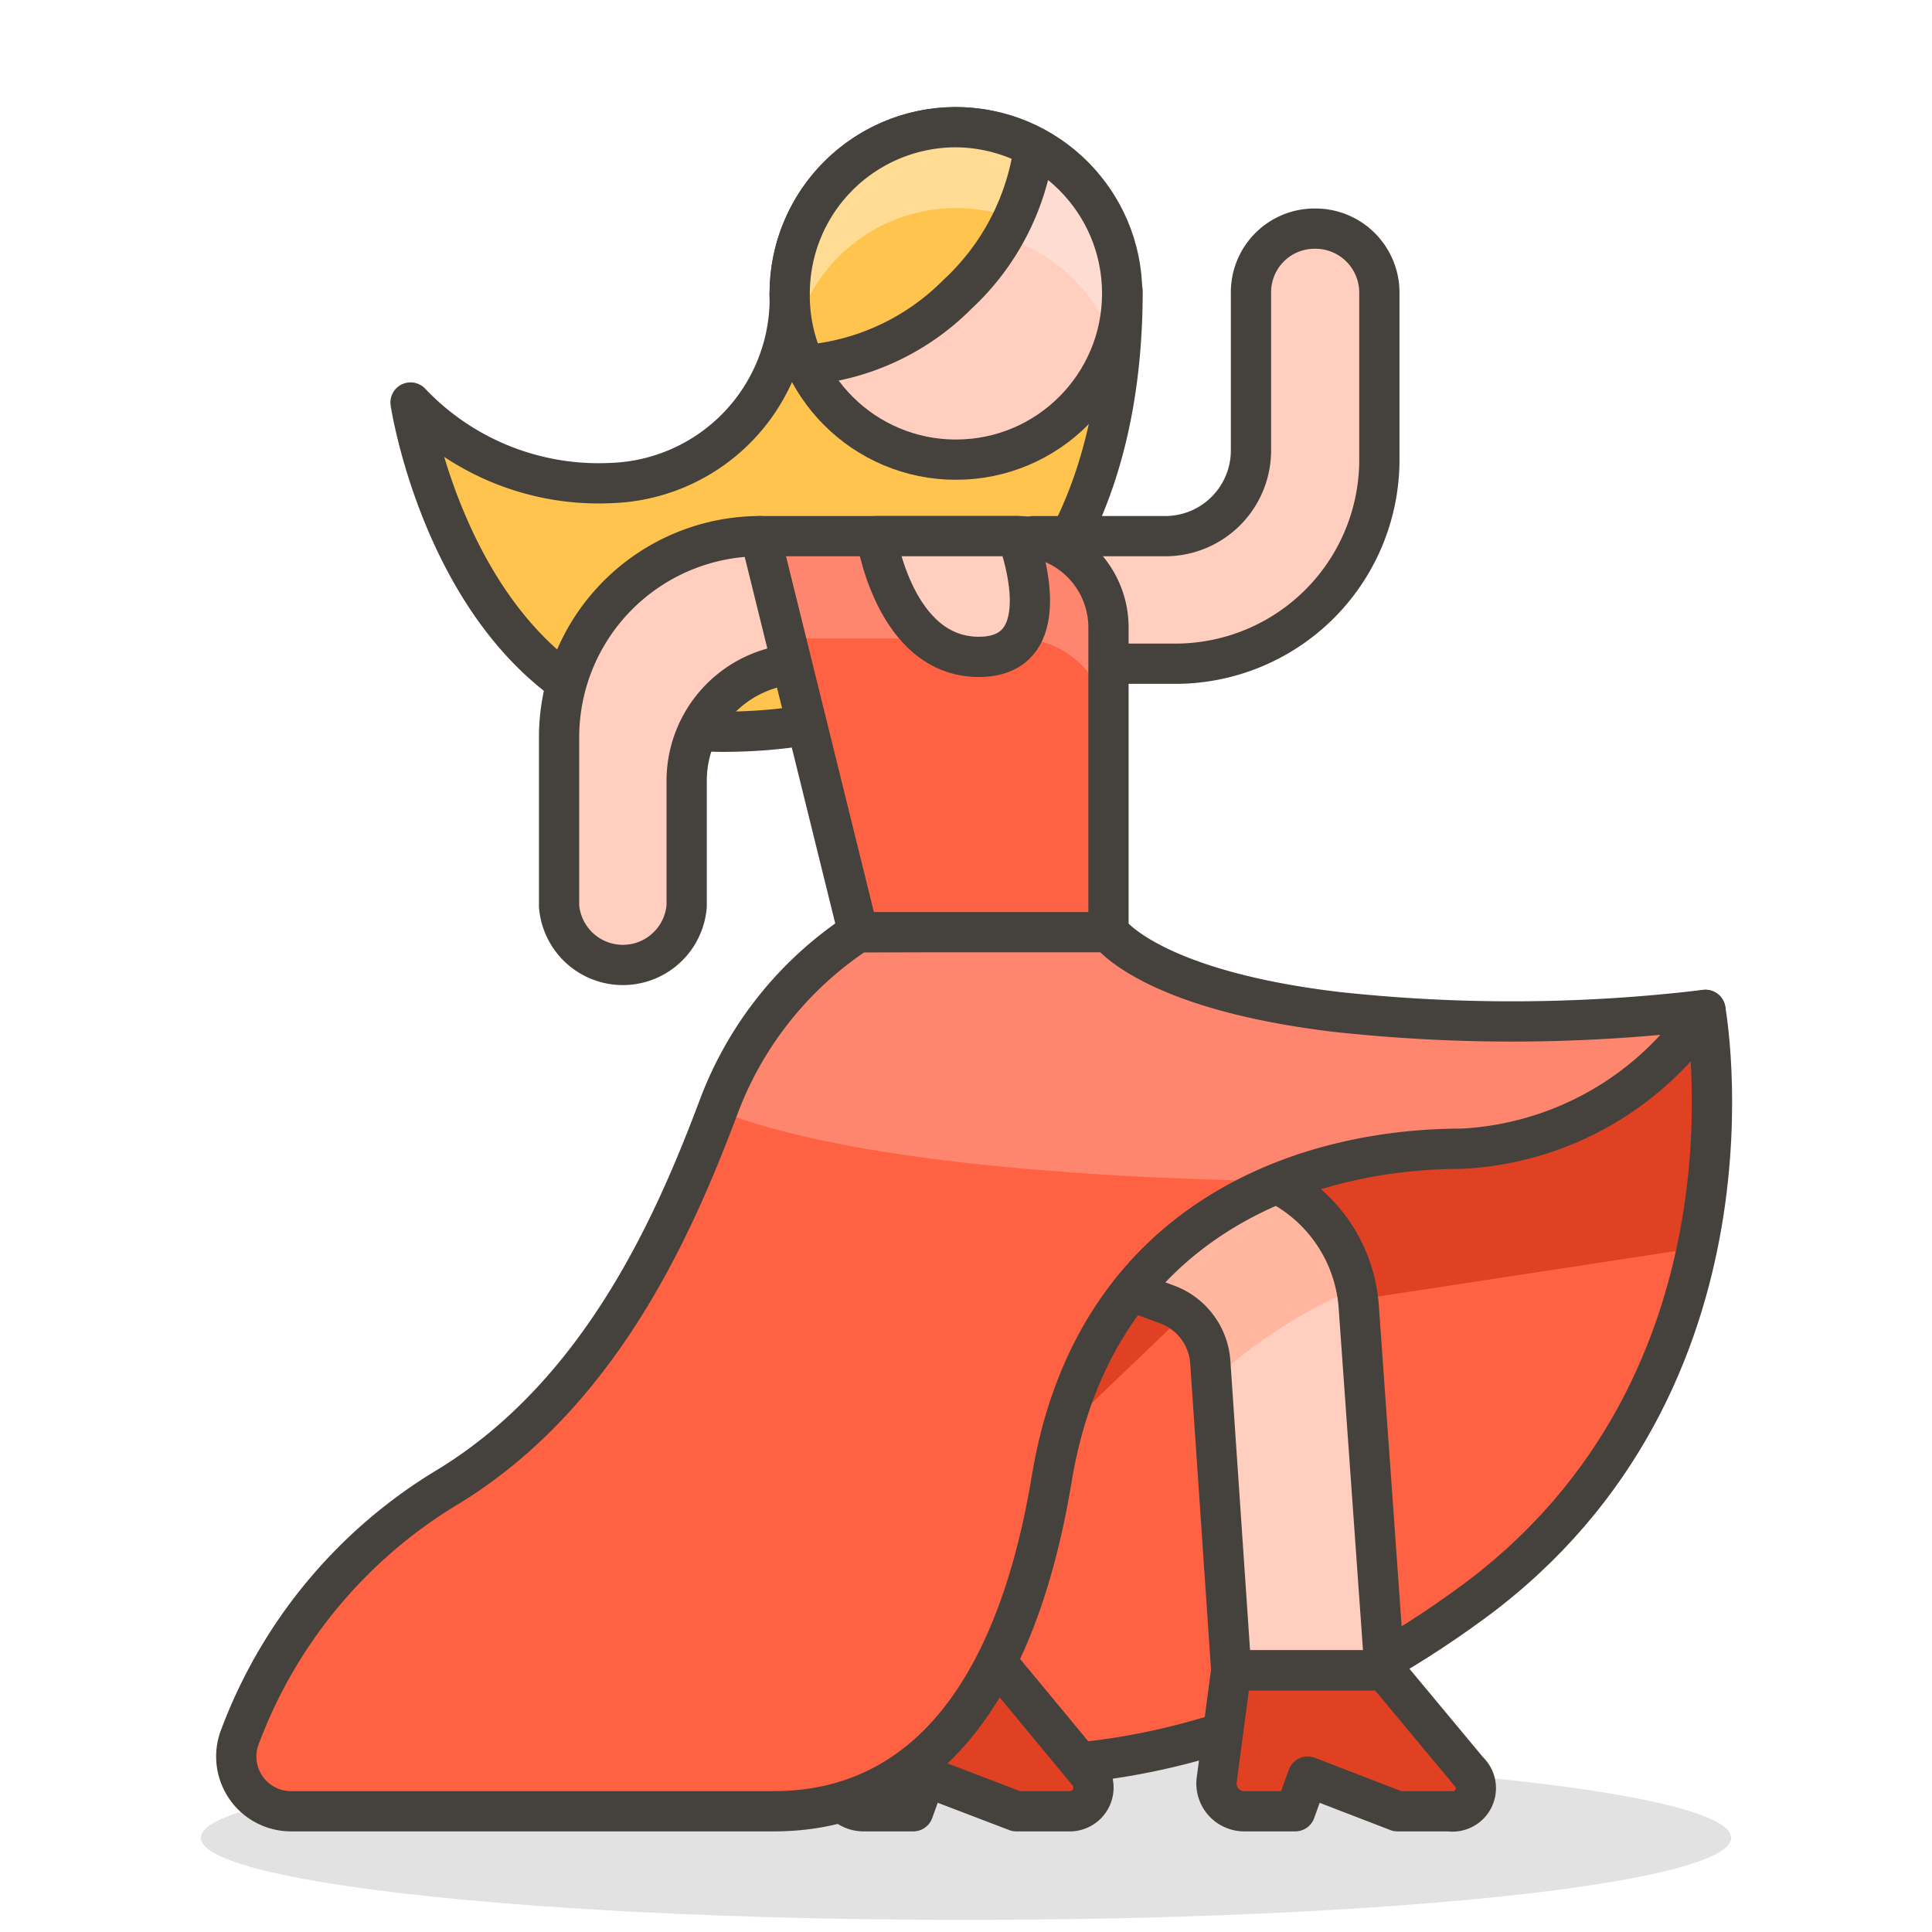 <svg xmlns="http://www.w3.org/2000/svg" viewBox="0 0 48 48"><defs><style>.cls-10,.cls-3,.cls-6{stroke:#45413c;stroke-linecap:round;stroke-linejoin:round}.cls-3,.cls-4{fill:#ffcebf}.cls-6{fill:none}.cls-7{fill:#ff6242}.cls-10{fill:#e04122}.cls-13{fill:#ff866e}</style></defs><g><path d="M19.62 7.29A4.59 4.59 0 0 1 15.2 12a6.44 6.44 0 0 1-5-2s1.23 8.18 7.76 8.18c6.12 0 9.93-4 9.93-10.95z" stroke="#45413c" stroke-linecap="round" stroke-linejoin="round" fill="#ffc44d"/><ellipse cx="24" cy="45.66" rx="19.01" ry="2.04" fill="#45413c" opacity=".15"/><path class="cls-3" d="M18.89 13.32a5 5 0 0 0-5 5v4.19a1.59 1.59 0 0 0 3.17 0V19.4a2.91 2.91 0 0 1 2.91-2.91h.26zM32.66 5.68a1.58 1.58 0 0 0-1.58 1.58v3.93A2.13 2.13 0 0 1 29 13.32h-3.32L27 16.49h2.2a5.07 5.07 0 0 0 5.07-5.07V7.26a1.59 1.59 0 0 0-1.61-1.58z"/><circle class="cls-4" cx="23.75" cy="7.29" r="4.13"/><path d="M23.75 5.73a4.12 4.12 0 0 1 3.93 2.85 4.25 4.25 0 0 0 .2-1.29 4.13 4.13 0 1 0-8.26 0 4.25 4.25 0 0 0 .21 1.29 4.12 4.12 0 0 1 3.92-2.85z" fill="#ffdcd1"/><circle class="cls-6" cx="23.75" cy="7.29" r="4.13"/><path class="cls-7" d="M42.37 25.09s1.69 9.22-5.77 14.71S23 43.62 23 43.62l-1.23-9.54 7.3-6.9z"/><path d="M29.07 33l13.1-2a16.88 16.88 0 0 0 .2-5.88l-13.3 2.09-7.3 6.9.68 5.22z" fill="#e04122"/><path class="cls-6" d="M42.37 25.09s1.69 9.22-5.77 14.71S23 43.62 23 43.62l-1.23-9.54 7.3-6.9z"/><path class="cls-4" d="M31.55 29.32L29 28.2l-3.17 3.05L29 32.41a1.65 1.65 0 0 1 1.07 1.44l.52 7.65h3.81l-.64-9a3.74 3.74 0 0 0-2.21-3.18z"/><path d="M31.55 29.32L29 28.2l-3.17 3.05L29 32.41a1.65 1.65 0 0 1 1.07 1.44v.5A12.36 12.36 0 0 1 33.7 32a3.76 3.76 0 0 0-2.15-2.68z" fill="#ffb59e"/><path class="cls-6" d="M31.55 29.32L29 28.2l-3.17 3.05L29 32.41a1.65 1.65 0 0 1 1.07 1.44l.52 7.65h3.81l-.64-9a3.74 3.74 0 0 0-2.21-3.18z"/><path class="cls-10" d="M34.4 41.5l2.08 2.5a.58.58 0 0 1-.48 1h-1.28l-2.23-.86-.31.86h-1.26a.69.69 0 0 1-.69-.79l.36-2.71z"/><path class="cls-10" d="M24.93 41.5L27 44a.59.59 0 0 1-.46 1h-1.29L23 44.14l-.31.86h-1.23a.7.7 0 0 1-.7-.79l.36-2.71z"/><path d="M23.75 3.16a4.13 4.13 0 0 0-4.13 4.13A4.08 4.08 0 0 0 20 9.07a6 6 0 0 0 3.78-1.75 6.11 6.11 0 0 0 1.91-3.66 4.12 4.12 0 0 0-1.94-.5z" fill="#ffc44d"/><path d="M23.75 5.17a4 4 0 0 1 1.44.26 5.69 5.69 0 0 0 .53-1.77 4.13 4.13 0 0 0-6.1 3.63 4.17 4.17 0 0 0 .13 1 4.13 4.13 0 0 1 4-3.12z" fill="#ffdb94"/><path class="cls-6" d="M23.75 3.16a4.13 4.13 0 0 0-4.13 4.13A4.08 4.08 0 0 0 20 9.07a6 6 0 0 0 3.78-1.75 6.11 6.11 0 0 0 1.91-3.66 4.12 4.12 0 0 0-1.94-.5z"/><path class="cls-7" d="M21.32 23.16a8.94 8.94 0 0 0-3.45 4.3c-1.1 2.93-2.94 7.19-6.79 9.51a12.24 12.24 0 0 0-5.14 6.24A1.36 1.36 0 0 0 7.23 45h12c2.88 0 5.83-1.81 6.9-8.26s6.28-8.2 10.18-8.2a7.73 7.73 0 0 0 6.06-3.45 40.27 40.27 0 0 1-9.17.05c-4.69-.56-5.66-2-5.66-2z"/><g><path class="cls-13" d="M26.65 29.13c1.78.13 3.54.19 5.21.22a12.14 12.14 0 0 1 4.45-.81 7.73 7.73 0 0 0 6.06-3.45 40.27 40.27 0 0 1-9.17.05c-4.69-.56-5.66-2-5.66-2h-6.22a8.94 8.94 0 0 0-3.45 4.3l-.05.14c1.18.48 3.69 1.19 8.83 1.55z"/></g><path class="cls-6" d="M21.32 23.16a8.94 8.94 0 0 0-3.45 4.3c-1.1 2.93-2.94 7.19-6.79 9.51a12.24 12.24 0 0 0-5.14 6.24A1.36 1.36 0 0 0 7.23 45h12c2.88 0 5.83-1.81 6.9-8.26s6.28-8.2 10.18-8.2a7.73 7.73 0 0 0 6.06-3.45 40.27 40.27 0 0 1-9.17.05c-4.69-.56-5.66-2-5.66-2z"/><path class="cls-7" d="M27.54 23.16h-6.22l-2.43-9.84h6.38a2.27 2.27 0 0 1 2.27 2.27z"/><path class="cls-13" d="M25.27 13.32h-6.38l.63 2.54h5.75a2.27 2.27 0 0 1 2.27 2.28v-2.55a2.27 2.27 0 0 0-2.27-2.27z"/><path class="cls-6" d="M27.54 23.16h-6.22l-2.43-9.84h6.38a2.27 2.27 0 0 1 2.27 2.27z"/><path class="cls-3" d="M21.77 13.32s.44 3 2.55 3 .95-3 .95-3z"/></g></svg>